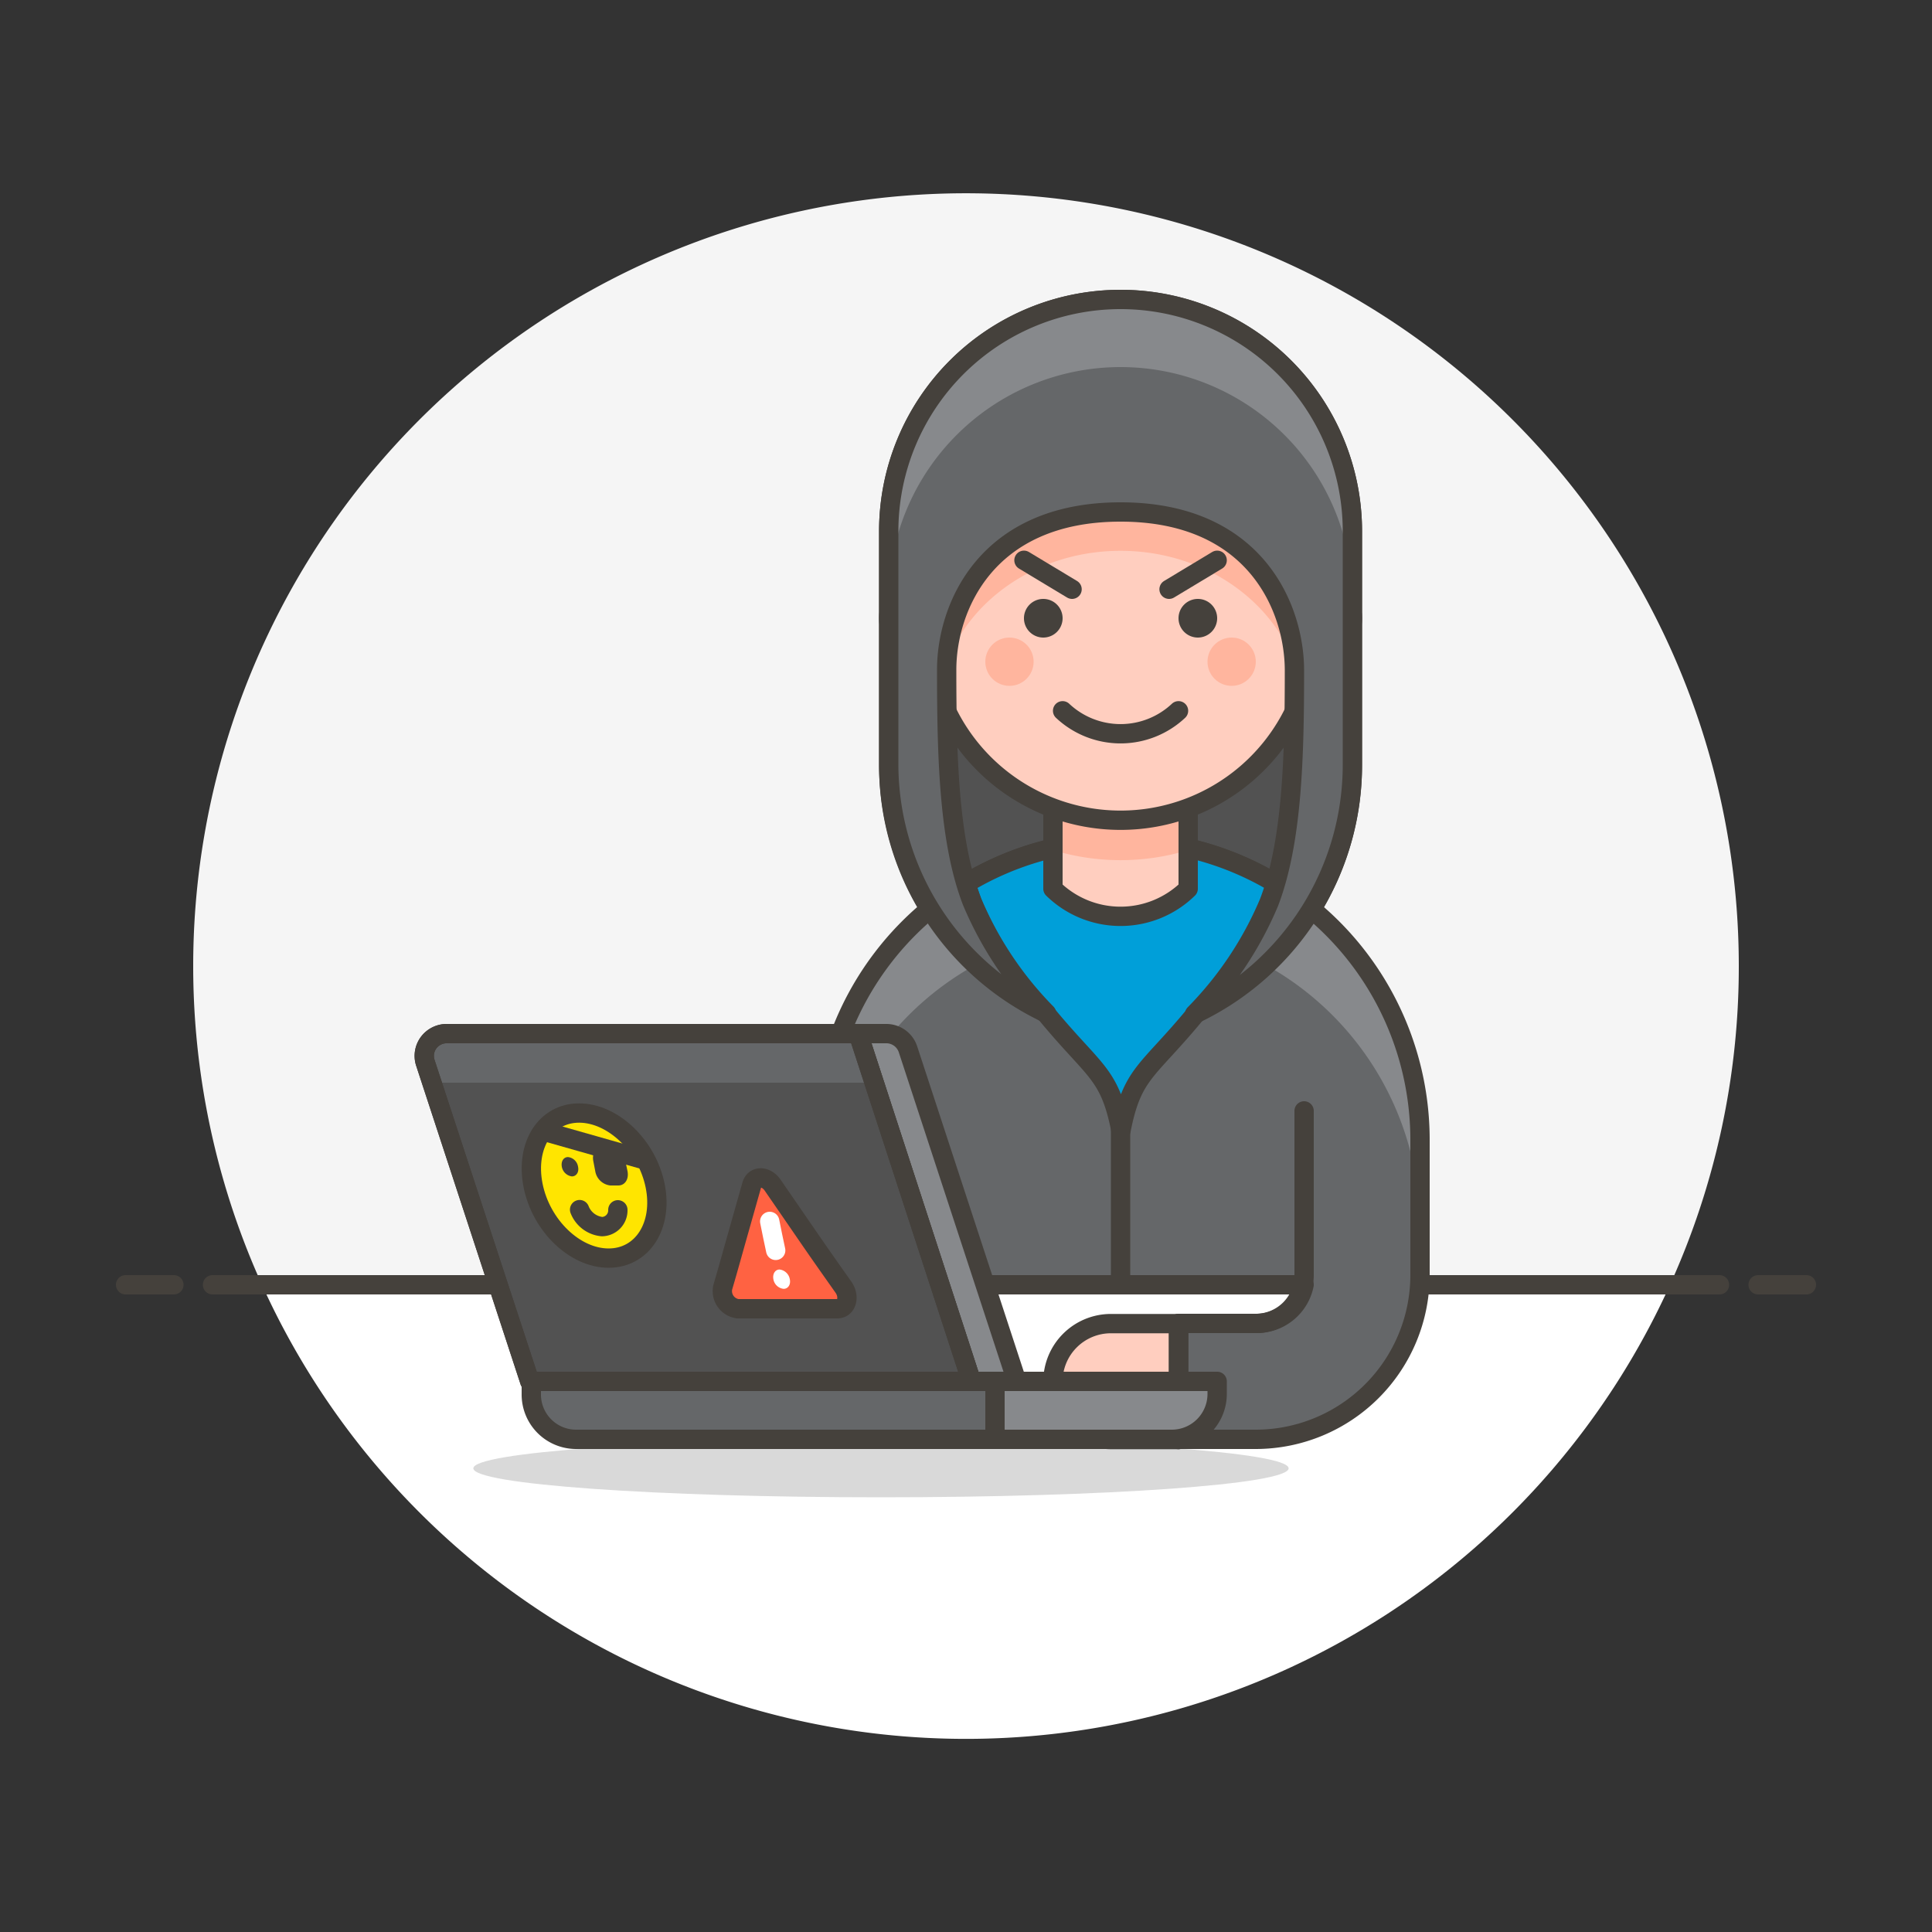<svg id="Layer_1" data-name="Layer 1" xmlns="http://www.w3.org/2000/svg" viewBox="0 0 100 100"><rect x="0" y="0" width="100" height="100" fill="#333333" stroke="none"/><defs><style>.cls-1{fill:#f5f5f5;}.cls-2{fill:#fff;}.cls-10,.cls-13,.cls-17,.cls-3{fill:none;}.cls-10,.cls-11,.cls-12,.cls-14,.cls-16,.cls-17,.cls-18,.cls-19,.cls-3,.cls-6,.cls-8{stroke:#45413c;}.cls-13,.cls-16,.cls-18,.cls-19,.cls-3,.cls-6{stroke-linecap:round;}.cls-10,.cls-11,.cls-12,.cls-13,.cls-14,.cls-16,.cls-18,.cls-19,.cls-3,.cls-6,.cls-8{stroke-linejoin:round;}.cls-11,.cls-4{fill:#656769;}.cls-5,.cls-8{fill:#87898c;}.cls-20,.cls-6{fill:#ffcebf;}.cls-7{fill:#020202;opacity:0.15;}.cls-18,.cls-9{fill:#525252;}.cls-12{fill:#ff6242;}.cls-13{stroke:#fff;}.cls-14,.cls-16{fill:#ffe500;}.cls-15{fill:#45413c;}.cls-17{stroke-miterlimit:10;}.cls-19{fill:#009fd9;}.cls-21{fill:#ffb59e;}</style></defs><title>hacker</title><path class="cls-1" d="M90,50A40,40,0,1,0,13.56,66.5H86.44A39.85,39.85,0,0,0,90,50Z"/><path class="cls-2" d="M13.56,66.5a40,40,0,0,0,72.88,0Z"/><line class="cls-3" x1="11" y1="66.5" x2="89" y2="66.5"/><line class="cls-3" x1="6.5" y1="66.5" x2="9" y2="66.5"/><line class="cls-3" x1="91" y1="66.5" x2="93.5" y2="66.5"/><path class="cls-4" d="M73.5,59a15.5,15.5,0,0,0-31,0v7.5h25a2.5,2.5,0,0,1-2.45,2H61v6h4A8.51,8.51,0,0,0,73.5,66Z"/><path class="cls-5" d="M58,43.5A15.5,15.5,0,0,0,42.5,59v4.5a15.5,15.5,0,0,1,31,0V59A15.5,15.5,0,0,0,58,43.5Z"/><path class="cls-3" d="M73.5,59a15.5,15.5,0,0,0-31,0v7.5h25a2.5,2.5,0,0,1-2.45,2H61v6h4A8.51,8.51,0,0,0,73.5,66Z"/><path class="cls-3" d="M65,68.5A2.5,2.5,0,0,0,67.5,66V57.5"/><line class="cls-3" x1="58" y1="58.5" x2="58" y2="66.5"/><path class="cls-6" d="M61,68.51H57.5a3,3,0,0,0-3,3h0a3,3,0,0,0,3,3H61Z"/><line class="cls-6" x1="61" y1="74.51" x2="61" y2="68.51"/><path class="cls-7" d="M24.5,76c0,.83,9.45,1.5,21.1,1.5s21.1-.67,21.1-1.5-9.44-1.5-21.1-1.5S24.5,75.18,24.5,76Z"/><path class="cls-8" d="M50.28,71.5h2.35L47,54.32a1.18,1.18,0,0,0-1.12-.82H44.42Z"/><path class="cls-9" d="M27.42,71.5H50.28l-5.86-18H23.17a1.17,1.17,0,0,0-1,.49,1.15,1.15,0,0,0-.16,1Z"/><path class="cls-4" d="M44.42,53.5H23.17a1.17,1.17,0,0,0-1,.49,1.15,1.15,0,0,0-.16,1l.34,1.05H45.26Z"/><path class="cls-10" d="M27.42,71.5H50.28l-5.86-18H23.17a1.17,1.17,0,0,0-1,.49,1.15,1.15,0,0,0-.16,1Z"/><path class="cls-11" d="M27.5,71.5h24v3H29.81a2.32,2.32,0,0,1-2.31-2.34Z"/><path class="cls-8" d="M51.5,71.5H63v.66a2.35,2.35,0,0,1-2.35,2.34H51.5Z"/><path class="cls-10" d="M27.42,71.5H50.28l-5.86-18H23.17a1.17,1.17,0,0,0-1,.49,1.15,1.15,0,0,0-.16,1Z"/><path class="cls-12" d="M38.91,61.34c.14-.5.74-.49,1.08,0L41.82,64c.73,1.06,1.1,1.58,1.84,2.63.34.49.17,1.11-.32,1.11H38.19a.92.92,0,0,1-.78-1.11c.31-1.06.45-1.58.75-2.64Z"/><path class="cls-13" d="M39.84,63.22c.12.6.18.9.31,1.5"/><path class="cls-2" d="M40.88,66.21c.06.28-.09.5-.32.5a.6.6,0,0,1-.53-.5c-.05-.27.09-.5.32-.5A.61.61,0,0,1,40.88,66.21Z"/><path class="cls-14" d="M33.91,61.37c.42,2.07-.66,3.75-2.41,3.75s-3.5-1.69-3.91-3.77.66-3.75,2.4-3.74S33.49,59.3,33.91,61.37Z"/><path class="cls-15" d="M29.4,59.89c-.23,0-.37.22-.32.5a.61.61,0,0,0,.52.5c.23,0,.38-.22.32-.5a.59.59,0,0,0-.52-.5Z"/><path class="cls-16" d="M30,62.61a1.39,1.39,0,0,0,1.16.88.84.84,0,0,0,.82-.87"/><path class="cls-17" d="M28.1,58.54l5.35,1.52"/><path class="cls-15" d="M31.62,59.36h-.44c-.34,0-.55.33-.47.74l.1.52a.89.89,0,0,0,.78.74H32c.35,0,.56-.33.48-.74l-.11-.52a.91.91,0,0,0-.77-.75Z"/><path class="cls-18" d="M58,43.5a15.43,15.43,0,0,1,9.88,3.56A14.15,14.15,0,0,0,70,39.56V27.5a12,12,0,0,0-24,0V39.56a14.15,14.15,0,0,0,2.12,7.5A15.43,15.43,0,0,1,58,43.5Z"/><path class="cls-19" d="M58,43.5a15.51,15.51,0,0,0-8,2.23c.1.34.21.66.33,1a18.11,18.11,0,0,0,3.86,5.79c2.48,3,3.24,3,3.83,6,.59-3,1.35-3,3.83-6a18.11,18.11,0,0,0,3.86-5.79c.12-.31.23-.63.33-1A15.51,15.51,0,0,0,58,43.5Z"/><path class="cls-20" d="M61.5,46a5,5,0,0,1-7,0V40.5h7Z"/><path class="cls-21" d="M54.5,44a12,12,0,0,0,7,0V40.5h-7Z"/><path class="cls-3" d="M61.5,40.5V46a5,5,0,0,1-7,0V40.5Z"/><path class="cls-20" d="M68,30V27.5a10,10,0,0,0-20,0V30a2,2,0,0,0,0,4h.12a10,10,0,0,0,19.76,0H68a2,2,0,0,0,0-4Z"/><path class="cls-21" d="M68,30V27.5a10,10,0,0,0-20,0V30a2,2,0,0,0,0,4h.12a10.56,10.56,0,0,0,.47,1.86c.63-4.15,4.6-7.35,9.41-7.35s8.78,3.2,9.41,7.35A10.56,10.56,0,0,0,67.88,34H68a2,2,0,0,0,0-4Z"/><circle class="cls-21" cx="52.25" cy="34.25" r="1.25"/><circle class="cls-21" cx="63.75" cy="34.25" r="1.25"/><path class="cls-3" d="M55,36.79a4.38,4.38,0,0,0,6,0"/><path class="cls-3" d="M68,30V27.5a10,10,0,0,0-20,0V30a2,2,0,0,0,0,4h.12a10,10,0,0,0,19.76,0H68a2,2,0,0,0,0-4Z"/><line class="cls-3" x1="55.49" y1="30.5" x2="53" y2="29"/><path class="cls-15" d="M54,31a1,1,0,1,0,1,1,1,1,0,0,0-1-1Z"/><line class="cls-3" x1="60.51" y1="30.5" x2="63" y2="29"/><path class="cls-15" d="M62,31a1,1,0,1,0,1,1,1,1,0,0,0-1-1Z"/><path class="cls-4" d="M58,26.5c-7,0-9,5-9,8.16,0,4.51.11,8.89,1.31,12a18.41,18.41,0,0,0,3.86,5.79A14.29,14.29,0,0,1,46,39.56V27.5a12,12,0,0,1,24,0V39.56a14.29,14.29,0,0,1-8.17,12.93,18.41,18.41,0,0,0,3.86-5.79c1.2-3.15,1.31-7.53,1.31-12C67,31.5,65,26.5,58,26.5Z"/><path class="cls-5" d="M58,15.5a12,12,0,0,0-12,12V31a12,12,0,0,1,24,0V27.5A12,12,0,0,0,58,15.5Z"/><path class="cls-3" d="M58,26.5c-7,0-9,5-9,8.16,0,4.51.11,8.89,1.31,12a18.41,18.41,0,0,0,3.86,5.79A14.29,14.29,0,0,1,46,39.56V27.5a12,12,0,0,1,24,0V39.56a14.29,14.29,0,0,1-8.17,12.93,18.41,18.41,0,0,0,3.86-5.79c1.2-3.15,1.31-7.53,1.31-12C67,31.5,65,26.5,58,26.5Z"/></svg>